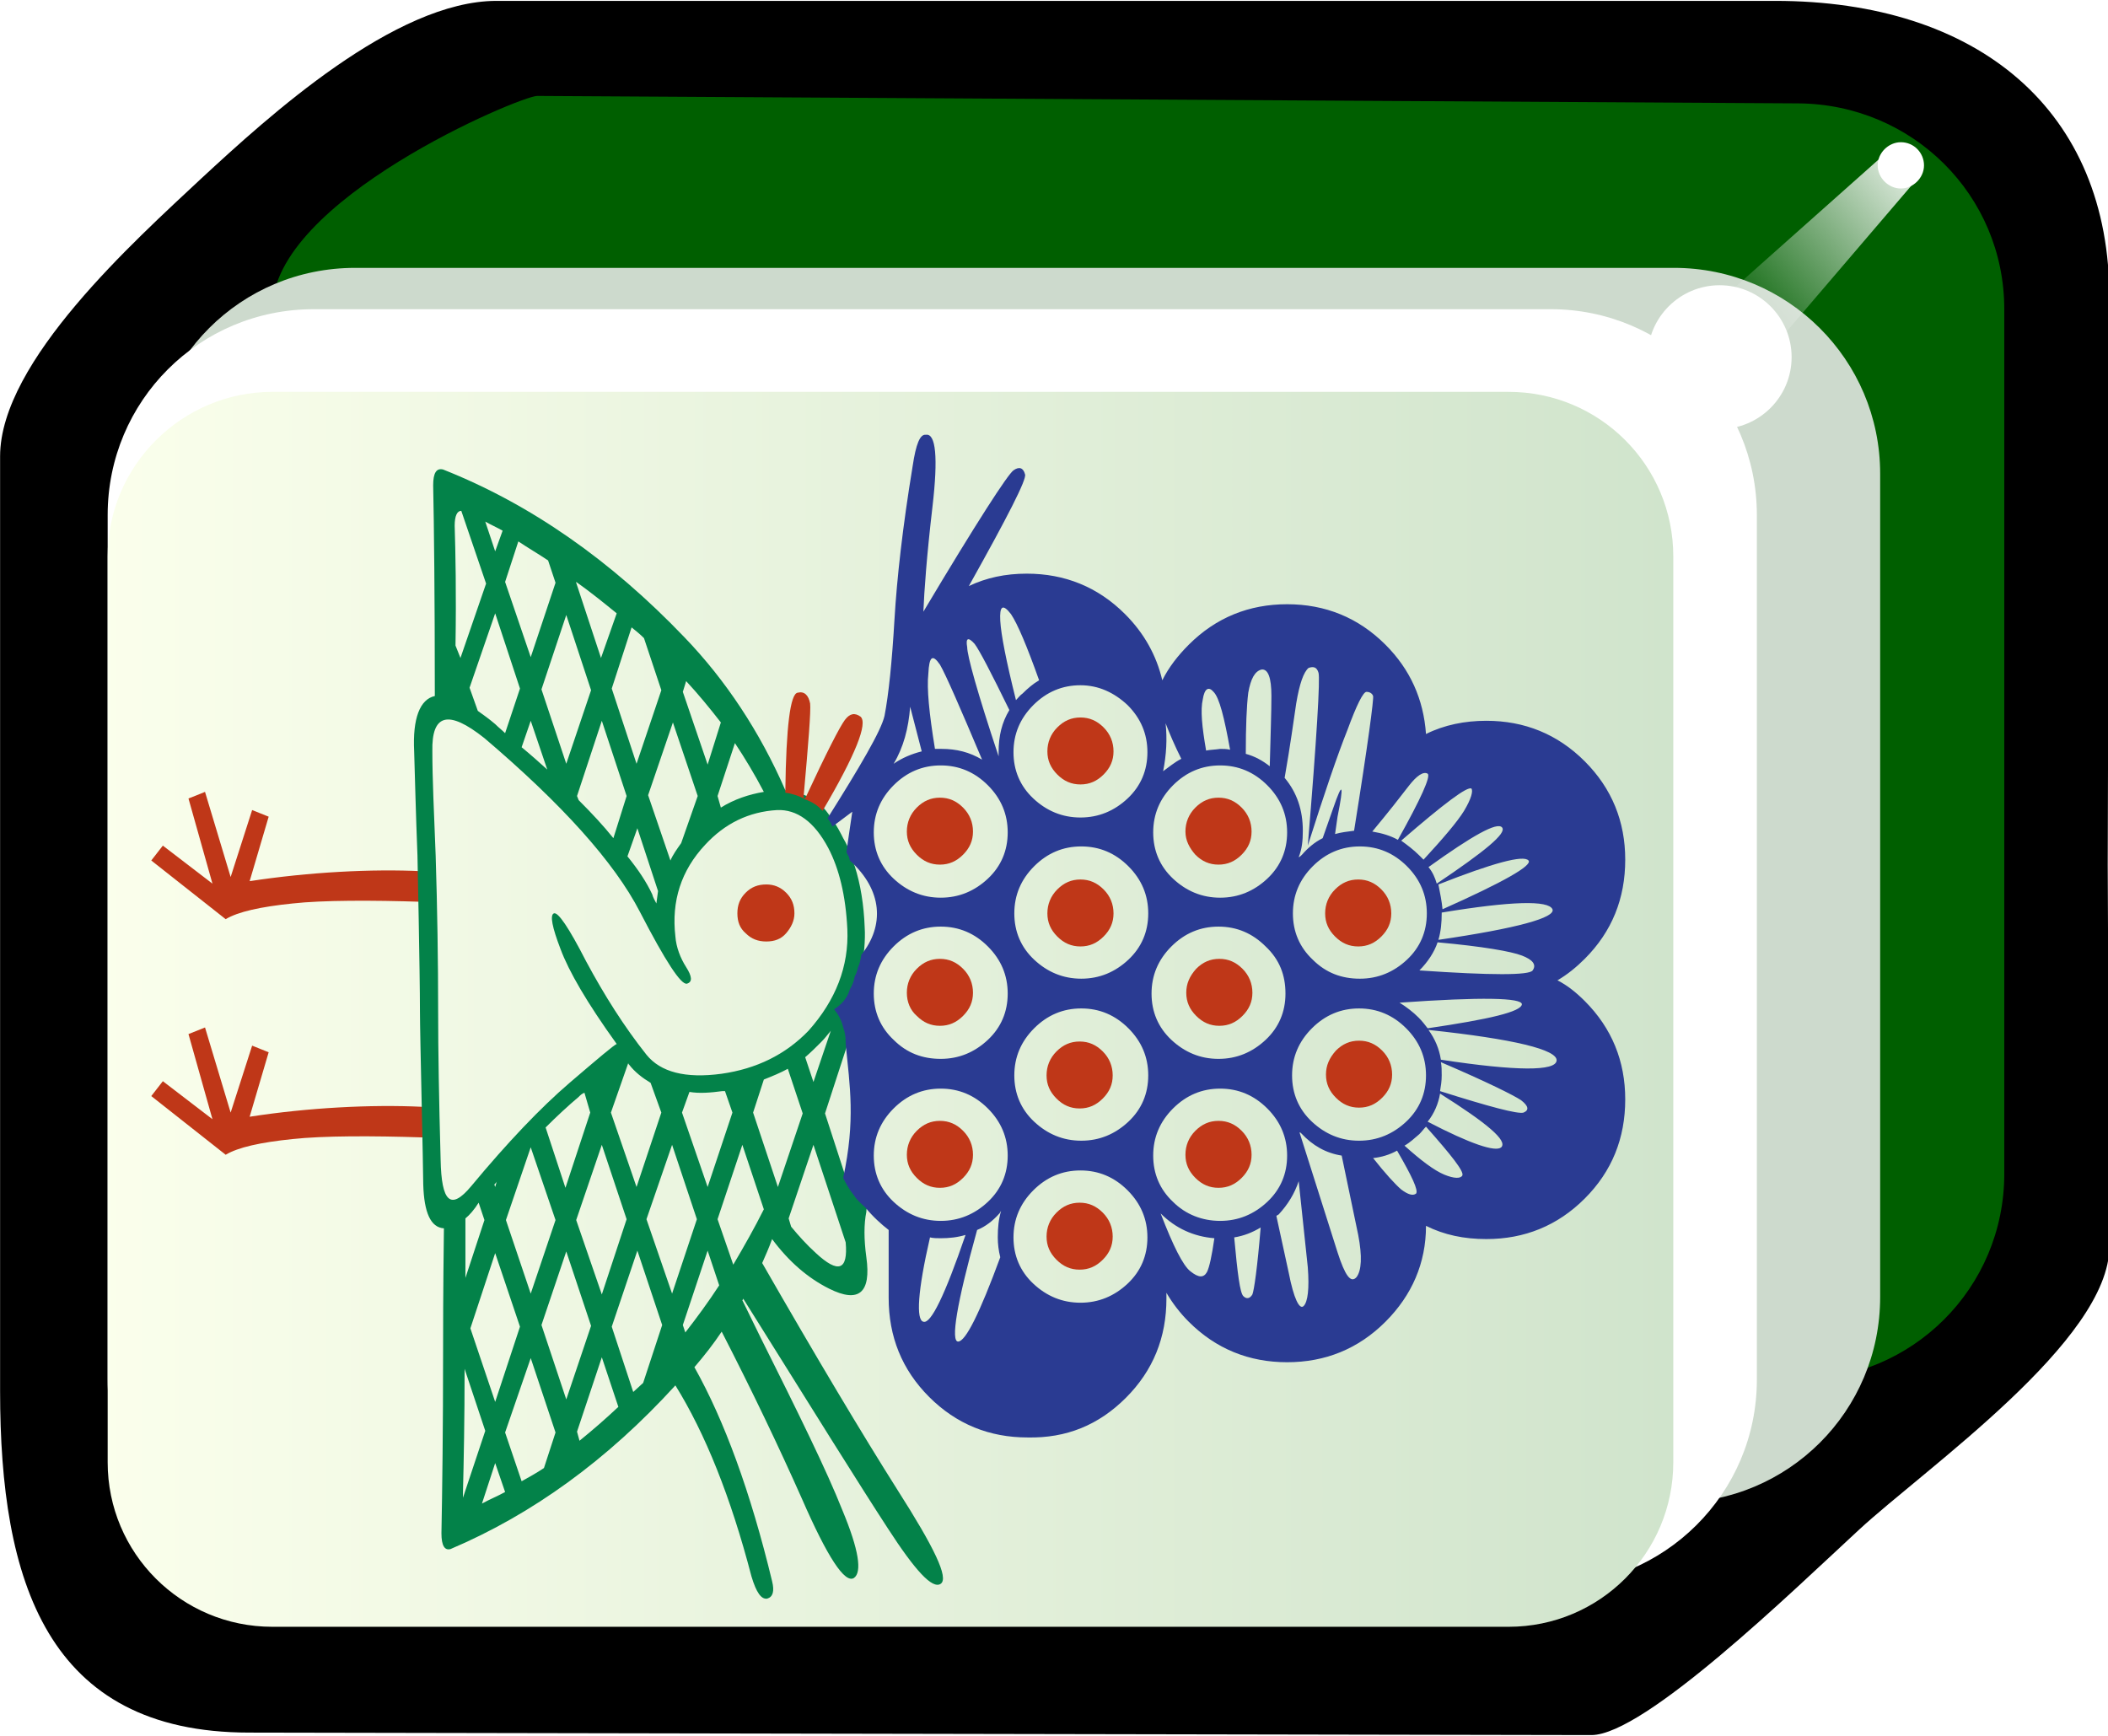 <svg xmlns="http://www.w3.org/2000/svg" id="svg2985" x="0" y="0" enable-background="new -214.5 316.4 255 210" version="1.1" viewBox="-214.5 316.4 255 210" xml:space="preserve"><style>.st412{fill:#fff}.st413{fill:#bf3718}</style><switch><g><filter id="filter3970-5" width="1.217" height="1.215" x="-.109" y="-.108" color-interpolation-filters="sRGB"><feGaussianBlur id="feGaussianBlur3972-8" stdDeviation=".128"/></filter><g id="g4630" transform="matrix(1.001 0 0 1 -1.376 203.406)"><g id="g3062"><path id="rect4031" d="M42 263.8l-.2-46.2.2-68.4c.1-22.9-15.9-36.1-40.4-36.1h-154.5c-12.3 0-27.6 14-35.7 21.5-8 7.5-24.3 22.1-24.3 33.6v113.1c0 22.9 5.6 41.3 30.1 41.3l162.2.3c6.4 0 24.3-17.4 32.3-24.8 8.1-7.5 30.3-22.9 30.3-34.3z"/><path id="rect3767" fill="#005f00" d="M29.3 255V150.4c0-13.8-11.1-24.8-24.9-24.9l-152.4-.9c-2 0-32 12.6-32 25.8V255c0 13.8 11.1 24.9 24.9 24.9H4.4c13.8 0 24.9-11.1 24.9-24.9z"/><path id="rect3861" fill="#cddacd" d="M14.3 269.9v-99.6c0-13.8-11.2-24.9-24.9-24.9H-170c-13.8 0-24.9 11.1-24.9 24.9v99.6c0 13.8 11.2 24.9 24.9 24.9h159.4c13.8 0 24.9-11.1 24.9-24.9z"/><path id="rect3765" d="M-.6 279.9V175.3c0-13.8-11.2-24.9-24.9-24.9H-175c-13.8 0-24.9 11.1-24.9 24.9v104.6c0 13.8 11.2 24.9 24.9 24.9h149.4c13.8 0 25-11.1 25-24.9z" class="st412"/><linearGradient id="SVGID_1_" x1="-102.529" x2="-102.529" y1="332.463" y2="140.481" gradientTransform="matrix(0 -1.001 .999 0 -342.841 132.484)" gradientUnits="userSpaceOnUse"><stop offset="0" stop-color="#d0e4cc"/><stop offset="1" stop-color="#fbffec"/></linearGradient><path fill="url(#SVGID_1_)" d="M-199.9 180.3v109.6c0 11 8.9 19.9 19.9 19.9h149.4c11 0 19.9-8.9 19.9-19.9V180.3c0-11-8.9-19.9-19.9-19.9H-180c-10.9 0-19.9 8.9-19.9 19.9zm152.4 71.8v-5 5zm0-27v-6 6z"/><path id="path3932" d="M16.8 130.2c-1.5 0-2.8 1.3-2.8 2.8s1.3 2.8 2.8 2.8 2.8-1.3 2.8-2.8-1.2-2.8-2.8-2.8z" class="st412"/><g id="path3936" filter="url(#filter3970-5)"><linearGradient id="SVGID_2_" x1="-315.771" x2="-318.887" y1="590.47" y2="587.001" gradientTransform="matrix(0 -7.106 6.685 0 -3926.45 -2112.465)" gradientUnits="userSpaceOnUse"><stop offset="0" stop-color="#fff"/><stop offset="1" stop-color="#fff" stop-opacity="0"/></linearGradient><path fill="url(#SVGID_2_)" d="M18.2 135.3l-24.6 28.8-6-8.2 28.3-25.2z"/></g><path id="path3882" d="M-5.1 147.5c-4.8 0-8.7 3.9-8.7 8.7 0 4.8 3.9 8.7 8.7 8.7 4.8 0 8.7-3.9 8.7-8.7 0-4.8-3.9-8.7-8.7-8.7z" class="st412"/></g></g><path d="M-71 436.5c0 1.1.4 2 1.2 2.8.8.8 1.7 1.2 2.8 1.2s2-.4 2.8-1.2c.8-.8 1.2-1.7 1.2-2.8s-.4-2.1-1.2-2.9c-.8-.8-1.7-1.2-2.8-1.2s-2 .4-2.8 1.2c-.8.9-1.2 1.8-1.2 2.9zM-69.9 419.8c.8.8 1.7 1.2 2.8 1.2s2-.4 2.8-1.2c.8-.8 1.2-1.7 1.2-2.8s-.4-2.1-1.2-2.9c-.8-.8-1.7-1.2-2.8-1.2s-2 .4-2.8 1.2c-.8.8-1.2 1.8-1.2 2.9s.5 2 1.2 2.8zM-87.8 407.3c0 1.1.4 2 1.2 2.8.8.8 1.7 1.2 2.8 1.2s2-.4 2.8-1.2c.8-.8 1.2-1.7 1.2-2.8s-.4-2.1-1.2-2.9c-.8-.8-1.7-1.2-2.8-1.2s-2 .4-2.8 1.2c-.8.8-1.2 1.8-1.2 2.9zM-184.3 423l2.3-7.8-2-.8-2.6 8.1-3.1-10.3-2 .8 2.9 10.3-6-4.6-1.4 1.8 9 7.1c1.5-.9 4.2-1.5 8.1-1.9 3.6-.4 9.6-.4 15.7-.2v-3.7c-6.1-.3-13.7.1-20.9 1.2zM-184.3 451.5l2.3-7.8-2-.8-2.6 8.1-3.1-10.3-2 .8 2.9 10.3-6-4.6-1.4 1.8 9 7.1c1.5-.9 4.2-1.5 8.1-1.9 3.7-.4 9.6-.4 15.7-.2v-3.7c-6.2-.3-13.8.1-20.9 1.2zM-46.2 426.9c0-1.1-.4-2.1-1.2-2.9-.8-.8-1.7-1.2-2.8-1.2s-2 .4-2.8 1.2c-.8.8-1.2 1.8-1.2 2.9s.4 2 1.2 2.8c.8.8 1.7 1.2 2.8 1.2s2-.4 2.8-1.2c.8-.8 1.2-1.7 1.2-2.8zM-118.4 426.9c0-1-.3-1.8-1-2.5s-1.5-1-2.4-1c-1 0-1.8.3-2.5 1s-1 1.5-1 2.5.3 1.8 1 2.4c.7.7 1.5 1 2.5 1s1.8-.3 2.4-1c.6-.7 1-1.5 1-2.4zM-87.8 426.9c0 1.1.4 2 1.2 2.8.8.8 1.7 1.2 2.8 1.2s2-.4 2.8-1.2c.8-.8 1.2-1.7 1.2-2.8s-.4-2.1-1.2-2.9c-.8-.8-1.7-1.2-2.8-1.2s-2 .4-2.8 1.2c-.8.8-1.2 1.8-1.2 2.9zM-96.8 456.1c0-1.1-.4-2.1-1.2-2.9-.8-.8-1.7-1.2-2.8-1.2-1.1 0-2 .4-2.8 1.2-.8.8-1.2 1.8-1.2 2.9s.4 2 1.2 2.8c.8.8 1.7 1.2 2.8 1.2 1.1 0 2-.4 2.8-1.2.8-.8 1.2-1.7 1.2-2.8zM-63.1 456.1c0-1.1-.4-2.1-1.2-2.9-.8-.8-1.7-1.2-2.8-1.2s-2 .4-2.8 1.2c-.8.8-1.2 1.8-1.2 2.9s.4 2 1.2 2.8c.8.8 1.7 1.2 2.8 1.2s2-.4 2.8-1.2c.8-.8 1.2-1.7 1.2-2.8zM-81.1 443.6c-.8-.8-1.7-1.2-2.8-1.2s-2 .4-2.8 1.2c-.8.8-1.2 1.8-1.2 2.9s.4 2 1.2 2.8c.8.8 1.7 1.2 2.8 1.2s2-.4 2.8-1.2c.8-.8 1.2-1.7 1.2-2.8s-.4-2.1-1.2-2.9zM-103.6 419.8c.8.8 1.7 1.2 2.8 1.2 1.1 0 2-.4 2.8-1.2.8-.8 1.2-1.7 1.2-2.8s-.4-2.1-1.2-2.9c-.8-.8-1.7-1.2-2.8-1.2-1.1 0-2 .4-2.8 1.2-.8.8-1.2 1.8-1.2 2.9s.4 2 1.2 2.8zM-54.1 446.4c0 1.1.4 2 1.2 2.8.8.8 1.7 1.2 2.8 1.2s2-.4 2.8-1.2c.8-.8 1.2-1.7 1.2-2.8s-.4-2.1-1.2-2.9c-.8-.8-1.7-1.2-2.8-1.2s-2 .4-2.8 1.2c-.8.9-1.2 1.8-1.2 2.9zM-103.6 439.3c.8.8 1.7 1.2 2.8 1.2 1.1 0 2-.4 2.8-1.2.8-.8 1.2-1.7 1.2-2.8s-.4-2.1-1.2-2.9c-.8-.8-1.7-1.2-2.8-1.2-1.1 0-2 .4-2.8 1.2-.8.8-1.2 1.8-1.2 2.9s.4 2.1 1.2 2.8zM-79.9 466c0-1.1-.4-2.1-1.2-2.9-.8-.8-1.7-1.2-2.8-1.2s-2 .4-2.8 1.2c-.8.8-1.2 1.8-1.2 2.9s.4 2 1.2 2.8c.8.8 1.7 1.2 2.8 1.2s2-.4 2.8-1.2c.8-.8 1.2-1.7 1.2-2.8z" class="st413"/><path d="M-141.6 446.7l-.2.3.1.2z"/><path fill="#038249" d="M-121.7 509.8c.7-.2.9-.9.6-2.1-2.6-10.8-5.8-19.5-9.4-25.9 1.2-1.4 2.3-2.8 3.3-4.3 3.7 7.2 6.9 13.9 9.7 20.2 3.1 7.1 5.2 10.3 6.3 9.6 1-.7.6-3.4-1.4-8.2-1.9-4.8-5.3-11.7-9.9-20.9l-2.2-4.5c.1-.1.1-.1.1-.2 8.5 13.6 14.3 22.9 17.5 27.8 3.3 5.1 5.4 7.4 6.4 6.7 1-.7-.8-4.4-5.2-11.3-4.3-6.8-9.8-16-16.4-27.5.4-.9.8-1.8 1.2-2.9 2 2.7 4.3 4.7 6.9 6 3.6 1.8 5.1.5 4.5-3.8-.3-2.2-.3-4 0-5.5 0-.2 0-.3.1-.5-.1-.2-2.3-2.3-2.6-3.7l-2.5-7.7 2.7-8.3c.3-1.2 1-2.5-.4-3 0-.1.7-1.3 1.1-2.5.7-2.5 1-3.8 1-3.8.3-1.3.5-3.4.4-4.9-.1-2.7-.5-5.2-1.2-7.4-.1-.2-.4-1.2-.5-1.4-.2-.7-.5-1.3-.9-2-.2-.4-.9-1.8-1.5-2.5-1.5-2.4-3.3-2.9-5.5-3.3-3.1-7.1-7.2-13.3-12.2-18.5-8.9-9.3-18.6-16.1-29.2-20.3-.8-.2-1.2.4-1.2 1.9.1 4.8.2 13.3.2 25.5-1.8.4-2.7 2.7-2.5 6.7.1 3.3.2 7.5.4 12.6 0 0 .3 14.2.3 18.8 0 2.8.4 18.9.4 21 .1 3.4.9 5.2 2.5 5.3-.1 7.7-.1 12.6-.1 14.8 0 9.5-.1 16.9-.2 22.1 0 1.5.4 2.1 1.1 1.9 9.9-4.2 19-10.8 27.2-19.8 3.6 5.8 6.7 13.5 9.2 23.1.6 2 1.2 2.8 1.9 2.7zm-9.9-32.2l-.3-.9 3-9 1.4 4.2c-1.3 2-2.7 3.9-4.1 5.7zm-18.7-22.4l3 8.8-3 8.9-3-8.9 3-8.8zm-4.3 4.8l-.1-.3c.1-.1.3-.3.3-.4l-.2.7zm27.5-11.6h.3l.9 2.6-3 9-3.1-9 .9-2.5c1.2.2 2.5.1 4-.1zm-7.4 2.6l-3 9-3.1-9 2.1-6c0 .1 0 .1.1.2.7.9 1.6 1.6 2.6 2.2l1.3 3.6zm-8.6 0l-3 9.1-2.4-7.3c1.4-1.4 2.7-2.6 4-3.7.2-.2.4-.4.7-.5l.7 2.4zm-2.9 16.8l3 9-3 8.9-3-9 3-8.9zm1.2-3.8l3.1-9.1 3 9-3 9.1-3.1-9zm11.6-9.1l3 9-3 9-3.1-9 3.1-9zm7.4 14.5l-1.9-5.5 3-9 2.6 7.8c-1.1 2.2-2.4 4.5-3.7 6.7zm13.6-2.7c.3 3.4-.9 3.8-3.6 1.3-1.1-1-2.1-2.1-3-3.2l-.3-1 3-8.9 3.9 11.8zm-8.2-6.7l-3-9 1.3-4c1-.4 2-.8 2.9-1.3l1.8 5.4-3 8.9zm4.3-12.7l-1-3c.7-.6 1.3-1.2 1.9-1.8.4-.4.8-.9 1.2-1.4l-2.1 6.2zm-6-35.1c-1.8.3-3.6.9-5.2 1.9l-.4-1.4 2.1-6.4c1.2 1.8 2.4 3.8 3.5 5.9zm-26.2-2.7c-1-.9-2-1.8-3.1-2.7l1.1-3.2 2 5.9zm-.7-9.7l3-9 3 9.1-3 8.9-3-9zm7.3 3.8l3 9.1-1.6 5.1c-1.2-1.5-2.6-3-4.2-4.6l-.2-.5 3-9.1zm4.3 13l2.5 7.6-.2 1.5c-.2-.4-.4-.7-.5-1.1-.7-1.5-1.7-3-3-4.6l1.2-3.4zm1.3-4l3-8.8 3 8.9-2 5.7c-.5.7-1 1.4-1.3 2.1l-2.7-7.9zm8.8-8.8l-1.6 5.1-3-8.8.4-1.3c1.4 1.5 2.8 3.2 4.2 5zm-9.3-10.2l2.1 6.3-3 8.9-3-9.1 2.4-7.4c.5.4 1 .8 1.5 1.3zm-3.3-3l-1.9 5.4-3-9.1v-.1c1.7 1.2 3.3 2.5 4.9 3.8zm-8.3-6.4l.9 2.7-3 9-3.1-9.1 1.6-4.9c1.2.8 2.4 1.5 3.6 2.3zm-5.5-3.6l-.9 2.5-1.2-3.6c.7.4 1.4.7 2.1 1.1zm-5.7 13.9c.1-6.4 0-11.3-.1-14.5 0-1.2.3-1.8.8-1.8l3 8.8-3.1 9-.6-1.5zm1.7 5.1l3.1-9 3 9.1-1.8 5.4c-.4-.4-.8-.7-1.2-1.1-.7-.6-1.4-1.1-2.1-1.6l-1-2.8zm-3.5 57.1c-.2-7.3-.3-13.2-.3-17.9 0-6.2-.1-12.5-.3-18.9-.2-5.1-.4-9.3-.4-12.6-.1-4.5 1.9-5.1 6.3-1.6 9.4 8 15.7 15 18.8 21 3.1 6 5 8.9 5.7 8.7.7-.2.6-.9-.1-2s-1.2-2.4-1.3-3.7c-.5-4.3.7-8 3.6-11.1 2.4-2.6 5.3-4 8.7-4.2 2.4-.1 4.5 1.4 6.2 4.6 1.3 2.5 2.1 5.7 2.3 9.8.2 4.5-1.4 8.6-4.7 12.3-2.8 2.9-6.3 4.6-10.5 5.2-4.4.6-7.4-.2-9.1-2.3-2.7-3.4-5.1-7.2-7.3-11.3-2.1-4.1-3.4-6-3.9-5.8s-.2 1.7.8 4.3c1 2.7 3.2 6.5 6.8 11.5-.3.1-2.2 1.7-5.7 4.7s-7.5 7.2-11.9 12.5c-2.5 3-3.6 1.9-3.7-3.2zm3 7.1c.5-.4 1.1-1.1 1.6-1.9l.7 2.1-2.3 7v-7.2zm.6 13.3l3-9.1 3 8.9-3 9.1-3-8.9zm-.9 20c.1-4 .2-9 .2-15.1l2.5 7.5-2.7 8.1v-.5zm2.3 1.2l1.6-4.9 1.2 3.5c-.9.5-1.9.9-2.8 1.4zm4.8-2.7l-2-5.9 3.1-9 3 9-1.4 4.3c-.9.6-1.8 1.1-2.7 1.6zm7-4.9l-.3-1.1 3-9 2 6c-1.6 1.5-3.1 2.8-4.7 4.1zm6.5-5.9l-2.6-7.9 3.1-9.2 3 9-2.3 7-1.2 1.1z"/><path d="M-116.5 401.5c-.2-1-.7-1.5-1.5-1.3-.9.1-1.4 4.1-1.5 11.9v.2c.8.1 1.7.4 2.4.8.8.3 1.5.7 2.1 1.4 4-6.8 5.5-10.6 4.6-11.4-.7-.5-1.3-.4-1.9.4-.6.8-2.2 3.9-4.8 9.5l-.2-.1c.6-6.7.9-10.5.8-11.4z" class="st413"/><path fill="#2a3b92" d="M-78.3 485.5c3.3-3.3 4.9-7.3 4.9-12v-.7c.7 1.2 1.6 2.4 2.7 3.5 3.3 3.3 7.3 4.9 11.9 4.9s8.6-1.6 11.9-4.9c3.2-3.2 4.9-7.1 4.9-11.6 2.2 1.1 4.6 1.6 7.3 1.6 4.6 0 8.6-1.6 11.9-4.9s4.9-7.3 4.9-12c0-4.6-1.6-8.6-4.9-11.9-1-1-2.1-1.9-3.3-2.5 1.2-.7 2.3-1.6 3.3-2.6 3.3-3.3 4.9-7.3 4.9-12 0-4.6-1.6-8.6-4.9-11.9s-7.3-4.9-11.9-4.9c-2.6 0-5.1.5-7.3 1.6-.3-4.2-1.9-7.8-4.9-10.8-3.3-3.3-7.3-4.9-11.9-4.9s-8.6 1.6-11.9 4.9c-1.3 1.3-2.4 2.7-3.2 4.3-.7-3-2.2-5.7-4.5-8-3.3-3.3-7.3-4.9-11.9-4.9-2.6 0-4.9.5-7 1.5 4.7-8.4 7-12.9 6.8-13.5-.2-.8-.7-1-1.4-.5s-4.4 6.2-10.9 17.1c.1-2.5.4-6.7 1.1-12.7.7-6 .4-8.9-.8-8.7-.7-.1-1.2 1.1-1.6 3.8-1.2 7.3-1.9 13.5-2.2 18.6-.3 5.1-.7 9-1.2 11.6-.4 1.8-3 6.2-6.9 12.4.3.3.4.6.6 1l2.4-1.8c-.2 1.4-.5 3.3-.7 4.9.2.5.3.4.4 1 4 3.6 4.2 7.9 1.4 11.4-.1.6-.2 1.1-.4 1.5-.1.4-.2.8-.4 1.1-.1.6-.3 1.1-.6 1.6-.3 1.1-1.1 1.9-1.9 2.4.5.6.9 1.3 1.1 2.2.2.5.3 1.1.3 1.8v.2c.5 5.1 1.2 9.2-.3 16.2.2.4.4.8.6 1.1.2.4.8 1.1.9 1.3.4.5.8.8 1.2 1.2.9 1.1 1.9 2 2.8 2.7v8.2c0 4.7 1.6 8.7 4.9 12 3.3 3.3 7.3 4.9 11.9 4.9 4.7.1 8.6-1.5 11.9-4.8zm-5.5-11.5c-2.2 0-4.1-.8-5.7-2.3-1.6-1.5-2.4-3.4-2.4-5.6s.8-4.1 2.4-5.7c1.6-1.6 3.5-2.4 5.7-2.4s4.1.8 5.7 2.4c1.6 1.6 2.4 3.5 2.4 5.7s-.8 4.1-2.4 5.6c-1.6 1.5-3.5 2.3-5.7 2.3zm11.2-12.2c-1.6-1.5-2.4-3.4-2.4-5.6s.8-4.1 2.4-5.7c1.6-1.6 3.5-2.4 5.7-2.4s4.1.8 5.7 2.4c1.6 1.6 2.4 3.5 2.4 5.7s-.8 4.1-2.4 5.6c-1.6 1.5-3.5 2.3-5.7 2.3s-4.2-.8-5.7-2.3zm5 4.4c-.3 2.1-.6 3.5-.9 4.1-.4.7-1 .7-2-.1-.9-.7-2.1-3.1-3.6-7 1.8 1.8 4 2.8 6.5 3zm3.5 7c-.4-.4-.7-2.7-1.1-7.1 1.2-.2 2.2-.6 3.2-1.2-.4 4.9-.8 7.6-1 8.1-.3.5-.7.6-1.1.2zm7.3 1.2c-.5.5-1.2-.9-1.8-4l-1.5-6.9c.1-.1.2-.1.3-.2 1.1-1.2 1.9-2.5 2.4-4l1.1 10.4c.2 2.6 0 4.2-.5 4.7zm6.6-8.6c.5 2.6.4 4.3-.2 5.1-.7.8-1.4-.2-2.3-3l-4.6-14.5c.1 0 .1 0 .2.1 1.4 1.5 3 2.4 4.9 2.7l2 9.6zm7-5c-.4.3-1 .1-1.8-.5-.7-.6-1.9-1.9-3.4-3.8 1-.1 2-.4 2.9-.9 1.8 3.1 2.6 4.8 2.3 5.2zm5.6-2.2c-.2.4-1 .4-2.2-.1-1.2-.5-2.8-1.7-4.8-3.5.7-.4 1.2-.9 1.8-1.4.3-.3.5-.6.8-.9 3.1 3.5 4.6 5.4 4.4 5.9zm4.7-3.4c-.7.6-3.7-.4-8.9-3.1.8-1 1.3-2.2 1.5-3.4 5.7 3.6 8.2 5.7 7.4 6.5zm2.7-4.2c-.7.2-4.1-.7-10.1-2.6.1-.6.2-1.2.2-1.9 0-.6 0-1.1-.1-1.6 5.6 2.4 8.8 4 9.7 4.6.9.7 1 1.2.3 1.5zm4-6.3c-.1 1.3-4.8 1.3-14-.1-.2-1.3-.7-2.5-1.5-3.6 10.4 1.1 15.6 2.4 15.5 3.7zm-15.8 1.8c0 2.2-.8 4.1-2.4 5.6-1.6 1.5-3.5 2.3-5.7 2.3s-4.1-.8-5.7-2.3c-1.6-1.5-2.4-3.4-2.4-5.6s.8-4.1 2.4-5.7c1.6-1.6 3.5-2.4 5.7-2.4s4.1.8 5.7 2.4c1.6 1.6 2.4 3.5 2.4 5.7zm11.6-8.6c-.1.9-3.9 1.8-11.4 2.9-.3-.4-.7-.9-1.1-1.3-.7-.7-1.5-1.3-2.3-1.8 9.9-.7 14.8-.6 14.8.2zm-28.6-1.3c0 2.2-.8 4.1-2.4 5.6-1.6 1.5-3.5 2.3-5.7 2.3s-4.1-.8-5.7-2.3c-1.6-1.5-2.4-3.4-2.4-5.6s.8-4.1 2.4-5.7c1.6-1.6 3.5-2.4 5.7-2.4s4.1.8 5.7 2.4c1.7 1.6 2.4 3.5 2.4 5.7zm3.3-4.1c-1.6-1.5-2.4-3.4-2.4-5.6s.8-4.1 2.4-5.7c1.6-1.6 3.5-2.4 5.7-2.4s4.1.8 5.7 2.4c1.6 1.6 2.4 3.5 2.4 5.7s-.8 4.1-2.4 5.6c-1.6 1.5-3.5 2.3-5.7 2.3s-4.1-.7-5.7-2.3zm-12.9-25.3c-.5-2.9-.7-4.9-.4-6.2.2-1.3.7-1.6 1.3-.9.7.7 1.3 3.1 2 7-.4-.1-.8-.1-1.2-.1-.7.1-1.2.1-1.7.2zm-3 1c-.8.4-1.5 1-2.2 1.5.4-2 .5-3.9.3-5.8.5 1.3 1.1 2.7 1.9 4.3zm-6.5-6.5c1.6 1.6 2.4 3.5 2.4 5.7s-.8 4.1-2.4 5.6c-1.6 1.5-3.5 2.3-5.7 2.3s-4.1-.8-5.7-2.3c-1.6-1.5-2.4-3.4-2.4-5.6s.8-4.1 2.4-5.7c1.6-1.6 3.5-2.4 5.7-2.4s4.1.9 5.7 2.4zm5.5 9.7c1.6-1.6 3.5-2.4 5.7-2.4s4.1.8 5.7 2.4c1.6 1.6 2.4 3.5 2.4 5.7s-.8 4.1-2.4 5.6c-1.6 1.5-3.5 2.3-5.7 2.3s-4.1-.8-5.7-2.3c-1.6-1.5-2.4-3.4-2.4-5.6s.8-4.1 2.4-5.7zm42.2 20.6c1.3.5 1.8 1.1 1.3 1.8-.4.6-5 .6-13.7 0 1-1 1.8-2.2 2.2-3.4 5.5.5 8.9 1.1 10.2 1.6zm3.7-5.6c.4 1-4.2 2.3-13.8 3.7.3-1 .4-2.1.4-3.2v-.1c8.5-1.4 12.9-1.5 13.4-.4zm-2.9-5.9c.5.6-3 2.6-10.4 5.9-.1-1-.3-2-.5-3 6.6-2.6 10.3-3.6 10.9-2.9zm-3.2-4c.6.7-2.1 2.9-7.9 6.8-.2-.7-.5-1.4-1-2 5.3-3.8 8.3-5.5 8.9-4.8zm-4.6-2c-.8 1.3-2.5 3.3-4.9 5.9l-.5-.5c-.7-.7-1.5-1.3-2.2-1.8 5.2-4.5 8-6.6 8.5-6.3.2.3 0 1.2-.9 2.7zm-4.4-4.5c.4.3-.8 3-3.6 8-.9-.5-1.9-.8-3.1-1 2-2.4 3.4-4.2 4.4-5.5 1-1.3 1.8-1.8 2.3-1.5zM-55 397.8c.2.7-.2 7.7-1.3 20.9 2-6.3 3.6-11 4.8-14 1.1-3 1.9-4.6 2.3-4.6.4 0 .7.2.8.5.1.3-.6 5.7-2.3 16.3-.8.1-1.6.2-2.3.4l.3-2.1c.8-4 .6-4.3-.5-1.1l-1.3 3.7c-1 .5-1.8 1.2-2.5 2-.1.1-.3.3-.4.3.4-1 .5-2 .5-3.2 0-2.5-.7-4.6-2.2-6.4.7-4 1.1-7 1.4-9 .4-2.4.9-3.8 1.5-4.3.6-.2 1-.1 1.2.6zm-6.9-.4c.8-.1 1.2 1 1.2 3.2 0 1.9-.1 4.7-.2 8.5-.9-.7-1.8-1.2-2.9-1.5 0-3.3.1-5.8.3-7.4.3-1.7.8-2.6 1.6-2.8zm-30.3-6.7c.8 1.2 1.9 3.8 3.4 8-.7.4-1.4 1-2 1.6-.3.2-.5.5-.8.8-1.2-4.8-1.8-7.9-1.9-9.6-.1-1.8.3-2.1 1.3-.8zm-4.4 3.6c.6.8 2 3.5 4.2 8-.9 1.5-1.3 3.1-1.3 5.1v.5c-2.6-7.8-3.8-12.2-3.8-13.2-.2-1.1.1-1.3.9-.4zm-5.6 3.6c.1-2.1.5-2.4 1.4-1.1.7 1.2 2.4 5.1 5.1 11.5-1.5-.9-3.1-1.3-4.9-1.3h-.8c-.7-4.3-1-7.3-.8-9.1zm-2.2 4l1.4 5.4c-1.2.3-2.4.8-3.4 1.5 1.2-2 1.8-4.3 2-6.9zm-2 20.8c-1.6-1.5-2.4-3.4-2.4-5.6s.8-4.1 2.4-5.7c1.6-1.6 3.5-2.4 5.7-2.4s4.1.8 5.7 2.4c1.6 1.6 2.4 3.5 2.4 5.7s-.8 4.1-2.4 5.6c-1.6 1.5-3.5 2.3-5.7 2.3s-4.1-.8-5.7-2.3zm14.6 4.2c0-2.2.8-4.1 2.4-5.7 1.6-1.6 3.5-2.4 5.7-2.4s4.1.8 5.7 2.4c1.6 1.6 2.4 3.5 2.4 5.7s-.8 4.1-2.4 5.6c-1.6 1.5-3.5 2.3-5.7 2.3s-4.1-.8-5.7-2.3c-1.6-1.5-2.4-3.4-2.4-5.6zm-14.6 15.3c-1.6-1.5-2.4-3.4-2.4-5.6s.8-4.1 2.4-5.7c1.6-1.6 3.5-2.4 5.7-2.4s4.1.8 5.7 2.4c1.6 1.6 2.4 3.5 2.4 5.7s-.8 4.1-2.4 5.6c-1.6 1.5-3.5 2.3-5.7 2.3s-4.1-.7-5.7-2.3zm17-1.4c1.6-1.6 3.5-2.4 5.7-2.4s4.1.8 5.7 2.4c1.6 1.6 2.4 3.5 2.4 5.7s-.8 4.1-2.4 5.6c-1.6 1.5-3.5 2.3-5.7 2.3s-4.1-.8-5.7-2.3c-1.6-1.5-2.4-3.4-2.4-5.6s.8-4.1 2.4-5.7zm-17 21c-1.6-1.5-2.4-3.4-2.4-5.6s.8-4.1 2.4-5.7c1.6-1.6 3.5-2.4 5.7-2.4s4.1.8 5.7 2.4c1.6 1.6 2.4 3.5 2.4 5.7s-.8 4.1-2.4 5.6c-1.6 1.5-3.5 2.3-5.7 2.3s-4.1-.8-5.7-2.3zm4.4 4.3c.4.1.9.1 1.3.1 1 0 2-.1 3-.4-2.5 7.3-4.2 10.8-5.1 10.5-.9-.2-.7-3.7.8-10.2zm5.7-.9c1-.4 1.9-1.1 2.7-2 .1-.1.1-.2.2-.3-.3 1-.4 2-.4 3.2 0 .8.1 1.6.3 2.4-2.5 6.8-4.2 10.2-5.1 10.2-.9 0-.2-4.5 2.3-13.5z"/></g></switch></svg>